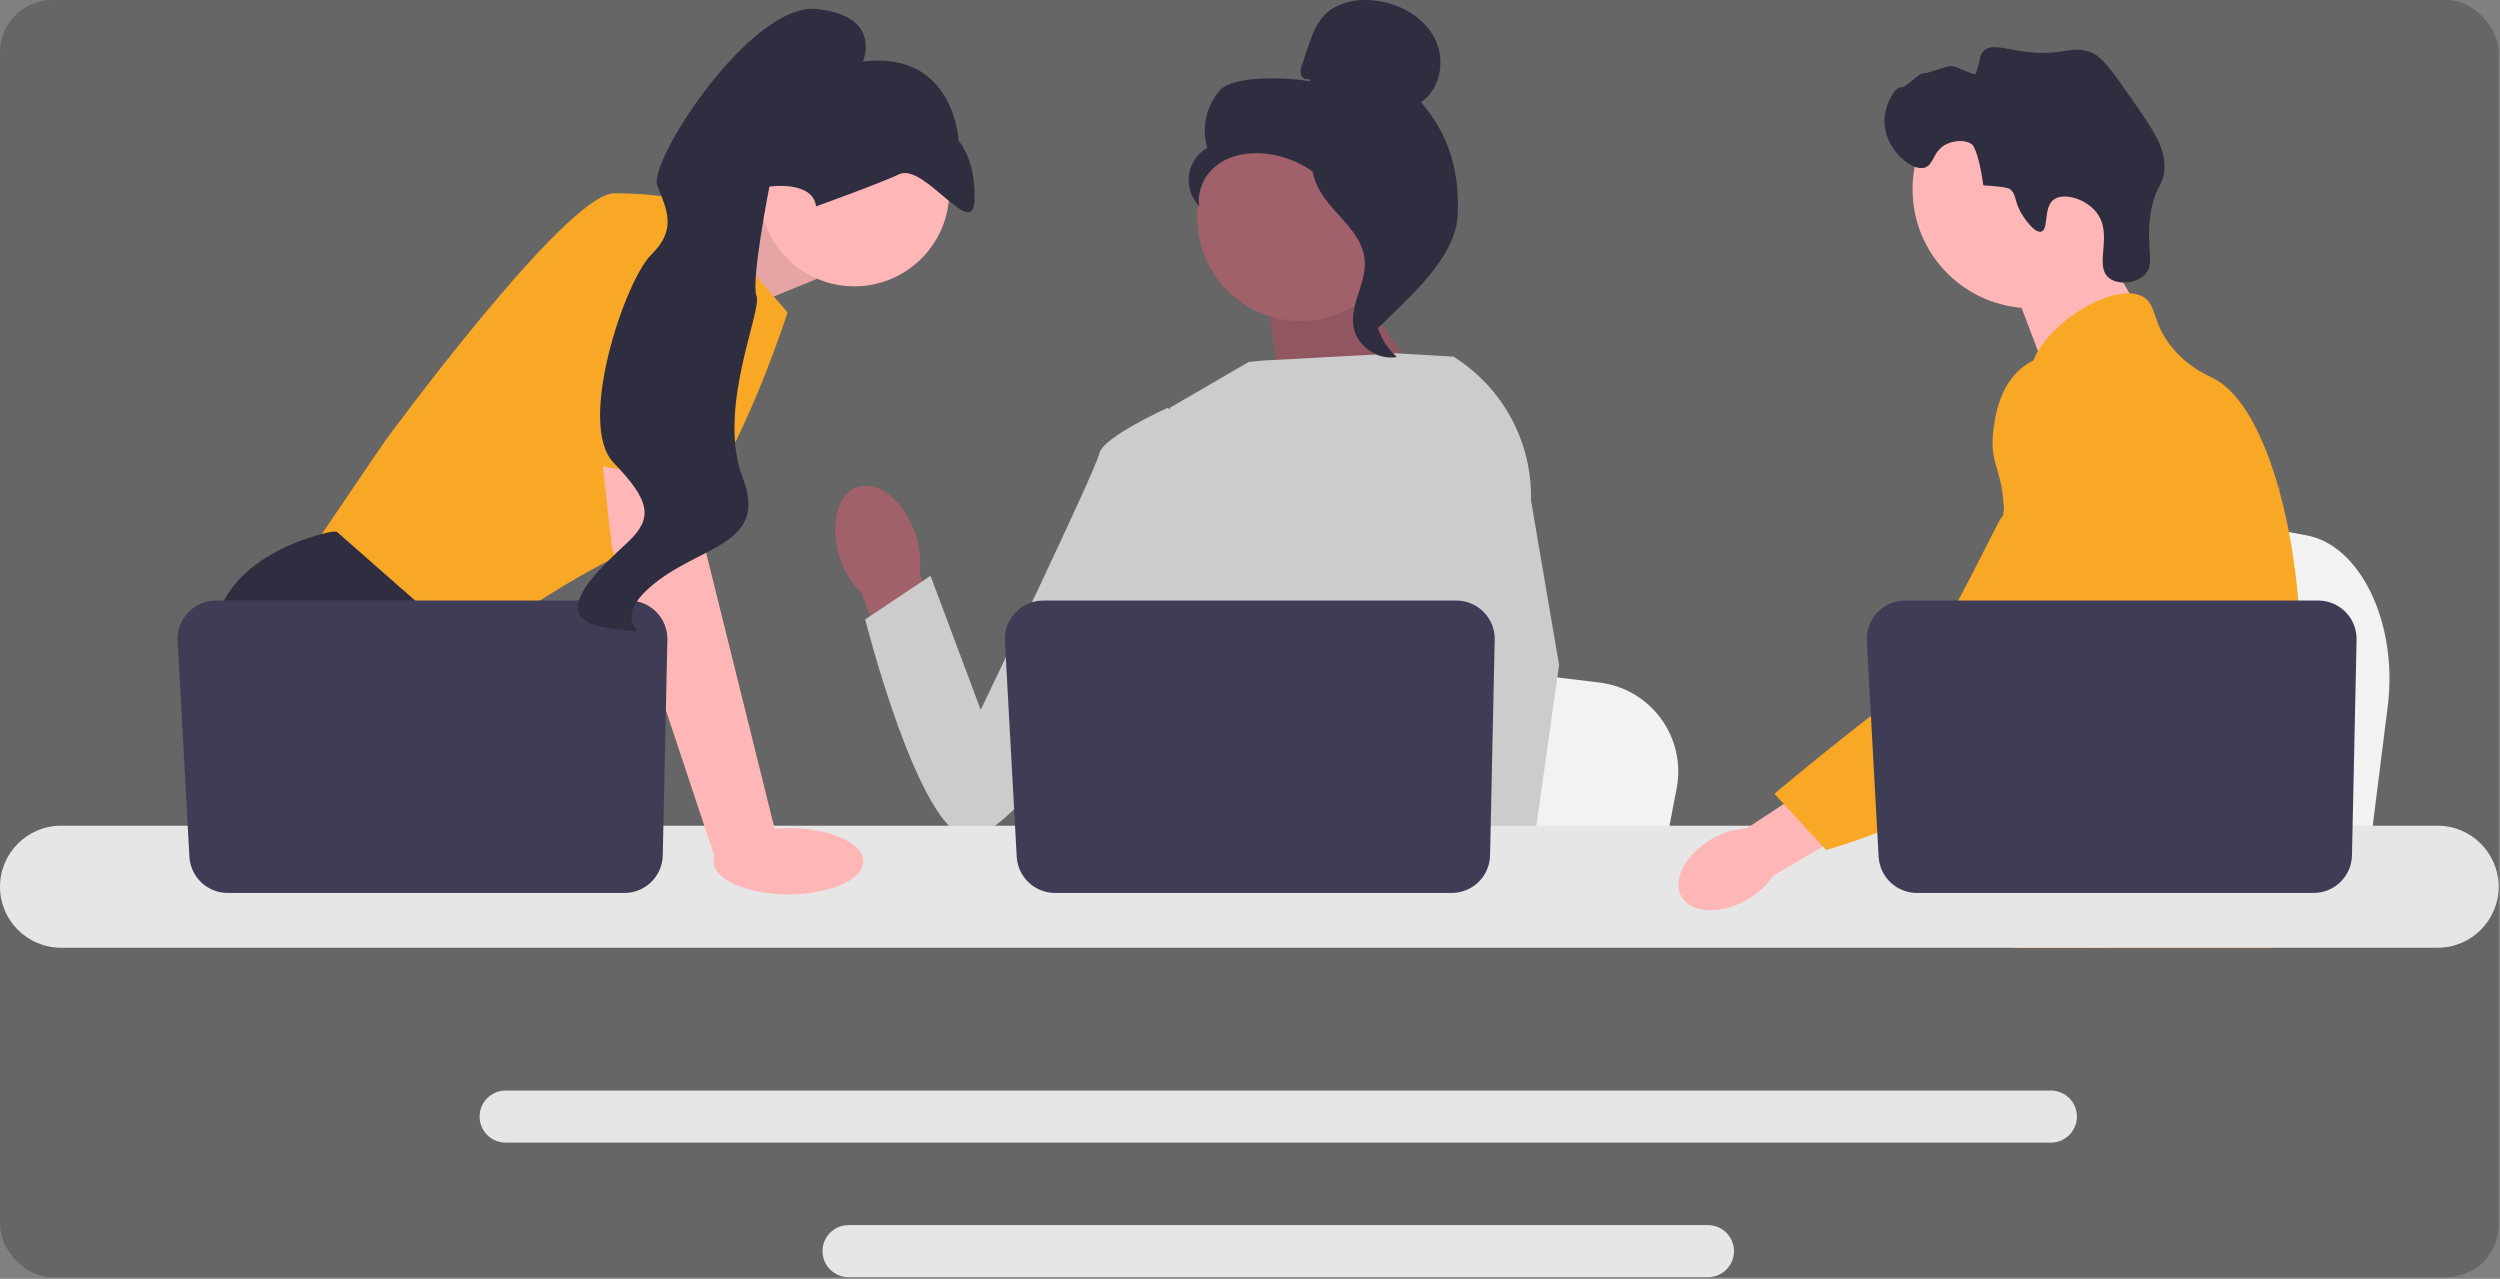 <svg  viewBox="0 0 477 244" fill="none" xmlns="http://www.w3.org/2000/svg">
<rect x="0" y="0" width="477" height="244" fill="#808080" stroke="none"/>
<g clip-path="url(#clip0_450_6629)">
<rect width="476.746" height="243.687" rx="10" fill="black" fill-opacity="0.2"/>
<path d="M455.584 134.724L454.091 146.616L450.384 176.153H375.924C376.505 169.533 377.3 160.004 378.149 149.717C378.233 148.69 378.321 147.656 378.405 146.616C380.534 120.758 382.864 91.497 382.864 91.497L392.653 93.32L411.646 96.852L419.385 98.29L440.11 102.149C450.443 104.069 457.55 119.031 455.584 134.724Z" fill="#F2F2F2"/>
<path d="M399.261 43.647L408.417 59.67L390.818 72.143L383.311 52.447L399.261 43.647Z" fill="#FFB6B6"/>
<path d="M387.604 58.806C400.132 58.806 410.288 48.65 410.288 36.121C410.288 23.593 400.132 13.437 387.604 13.437C375.076 13.437 364.92 23.593 364.92 36.121C364.92 48.65 375.076 58.806 387.604 58.806Z" fill="#FFB6B6"/>
<path d="M385.976 41.193C384.175 38.451 384.882 37.018 383.374 36.01C383.374 36.01 382.767 35.605 378.424 35.374C377.452 28.375 376.238 27.527 376.238 27.527C374.839 26.549 372.763 26.866 371.471 27.465C368.74 28.73 369.056 31.463 367.217 31.986C364.677 32.708 360.054 28.636 359.599 23.973C359.227 20.17 361.677 16.476 362.649 16.671C363.613 16.865 365.92 13.919 367.166 13.965C368.017 13.996 371.493 12.485 372.428 12.603C373.449 12.732 376.816 14.489 376.956 14.088C377.931 11.298 377.645 10.524 378.472 9.726C379.938 8.312 382.336 9.297 386.098 9.826C393.839 10.913 395.19 8.361 399.157 10.091C401.161 10.965 402.838 13.322 406.11 18C410.685 24.542 412.973 27.813 412.988 31.628C413.003 35.52 411.119 35.273 410.291 41.033C409.37 47.445 411.327 50.377 409.189 52.46C407.536 54.07 404.177 54.452 402.412 53.039C399.39 50.62 403.344 44.782 400 40.517C397.948 37.899 393.819 36.734 391.928 38.029C389.79 39.492 390.968 43.787 389.464 44.194C388.177 44.543 386.29 41.67 385.976 41.193Z" fill="#2F2E41"/>
<path d="M438.817 130.536C438.184 141.354 435.671 144.77 434.791 157.546C434.599 160.351 434.483 163.607 434.483 167.49C434.483 168.48 434.489 169.437 434.489 170.372C434.489 172.363 434.45 174.244 434.219 176.153C434.043 177.676 433.741 179.211 433.24 180.828H384.384C384.378 180.817 384.378 180.806 384.372 180.795C384.087 179.552 383.905 178.364 383.768 177.225C383.724 176.862 383.685 176.505 383.652 176.153C383.608 175.74 383.569 175.333 383.531 174.932C383.383 173.331 383.234 171.819 382.882 170.372C382.409 168.376 381.551 166.495 379.791 164.68C379.071 163.937 378.35 163.36 377.646 162.854C377.509 162.76 377.377 162.667 377.239 162.573C375.292 161.237 373.45 160.274 371.855 157.546C371.827 157.508 371.805 157.464 371.783 157.425C371.508 156.947 370.793 155.693 370.276 154.021C369.731 152.283 369.402 150.099 369.996 147.866C371.409 142.575 376.645 142.047 380.924 136.701C381.386 136.124 381.843 135.486 382.277 134.776C384.213 131.63 384.736 128.858 385.352 125.564C385.45 125.03 385.538 124.502 385.61 123.991C385.665 123.606 385.715 123.226 385.753 122.852C386.094 119.712 385.929 117.006 385.528 114.586C384.219 106.66 380.358 101.754 383.086 94.643C383.944 92.41 385.159 90.732 386.386 89.297C388.981 86.255 391.649 84.281 391.187 80.354C390.719 76.394 387.716 75.849 387.381 72.39C387.211 70.641 387.783 68.798 388.855 66.989V66.983C392.287 61.159 400.856 55.796 406.301 55.967C407.308 55.994 408.199 56.22 408.941 56.654C411.631 58.238 410.509 61.698 414.628 66.549C417.691 70.151 421.156 71.592 422.471 72.274C427.68 74.991 431.915 83.005 434.791 93.251C434.813 93.328 434.835 93.405 434.857 93.488C436.634 99.906 437.888 107.194 438.509 114.586C438.773 117.715 438.927 120.861 438.96 123.974C438.988 126.46 438.933 128.616 438.817 130.536Z" fill="#F9A826"/>
<path d="M402.23 167.6L401.235 170.372L400.608 172.11L399.156 176.153L397.473 180.828H386.654L388.469 176.153L389.311 173.975L390.708 170.372L393.051 164.322L402.23 167.6Z" fill="#FFB6B6"/>
<path d="M434.961 92.305C434.933 92.663 434.895 93.059 434.856 93.488C434.427 97.855 433.415 105.67 431.936 114.586C431.155 119.288 430.242 124.299 429.213 129.276C427.002 140.017 424.252 150.594 421.145 157.546C420.589 158.8 420.017 159.933 419.434 160.934C418.989 161.699 418.521 162.452 418.032 163.195C416.448 165.631 414.671 167.941 412.829 170.097C412.757 170.191 412.675 170.279 412.592 170.372C412.295 170.724 411.987 171.071 411.679 171.417C410.172 173.117 408.632 174.701 407.142 176.153C405.327 177.924 403.578 179.491 402.01 180.828H384.443L384.372 180.795L381.842 179.673C381.842 179.673 382.562 178.826 383.767 177.225C384.014 176.901 384.278 176.543 384.564 176.153C384.916 175.674 385.296 175.146 385.703 174.574C386.55 173.375 387.512 171.967 388.546 170.372C390.548 167.287 392.831 163.492 395.135 159.097C395.4 158.586 395.669 158.069 395.938 157.546C395.944 157.53 395.955 157.513 395.96 157.497C396.417 156.606 396.868 155.687 397.319 154.752C401.141 146.799 402.236 140.199 402.55 138.06C402.989 135.035 403.6 130.805 403.435 126.152C403.325 123.083 402.879 119.838 401.818 116.615V116.61C401.598 115.933 401.35 115.257 401.07 114.586C400.569 113.381 399.975 112.193 399.271 111.022C396.164 105.863 393.639 105.648 391.632 100.027C391.038 98.361 389.69 94.599 390.103 90.628V90.622C390.152 90.133 390.235 89.638 390.345 89.142V89.137C390.372 89 390.411 88.857 390.45 88.719C390.763 87.504 391.28 86.299 392.066 85.155C393.601 82.933 395.696 81.613 397.572 80.827L397.577 80.821C399.744 79.919 401.614 79.727 401.977 79.694C410.013 78.979 416.244 85.733 419.649 89.423C420.963 90.847 422.168 92.041 423.268 93.014C431.831 100.66 434.18 95.775 434.79 93.251C434.883 92.861 434.933 92.525 434.961 92.305Z" fill="#F9A826"/>
<path d="M434.988 92.019C434.988 92.047 434.983 92.14 434.961 92.294C434.972 92.212 434.978 92.129 434.983 92.052C434.983 92.036 434.983 92.025 434.988 92.019Z" fill="#F9A826"/>
<path d="M391.307 208.075H96.48C93.741 208.075 91.508 210.302 91.508 213.041C91.508 215.786 93.741 218.013 96.48 218.013H391.307C394.046 218.013 396.274 215.786 396.274 213.041C396.274 210.302 394.046 208.075 391.307 208.075Z" fill="#E6E6E6"/>
<path d="M325.879 233.749H161.902C159.163 233.749 156.936 235.976 156.936 238.715C156.936 241.454 159.163 243.687 161.902 243.687H325.879C328.618 243.687 330.851 241.454 330.851 238.715C330.851 235.976 328.618 233.749 325.879 233.749Z" fill="#E6E6E6"/>
<path d="M129.287 44.701L147.868 36.881L155.838 53.219L136.312 61.189L129.287 44.701Z" fill="#FFB6B6"/>
<path opacity="0.1" d="M129.287 44.701L147.868 36.881L155.838 53.219L136.312 61.189L129.287 44.701Z" fill="black"/>
<path d="M131.929 38.475L150.26 59.595C150.26 59.595 137.508 99.842 124.756 103.429C112.005 107.015 88.494 124.549 88.494 124.549L59.006 105.421L73.351 84.301C73.351 84.301 108.02 36.881 117.185 36.881C126.35 36.881 131.929 38.475 131.929 38.475Z" fill="#F9A826"/>
<path d="M107.163 176.153H64.493L61.795 172.547L50.781 157.822L48.247 154.435C48.247 154.435 38.683 136.902 40.675 120.962C42.668 105.023 63.389 101.436 63.389 101.436H64.242L89.61 123.728L88.096 144.473L96.129 157.822L107.163 176.153Z" fill="#2F2E41"/>
<path d="M73.231 176.153H61.795V159.217L73.231 176.153Z" fill="#2F2E41"/>
<path d="M319.903 150.442L318.481 157.822L314.95 176.153H244.023C244.577 172.044 245.334 166.131 246.143 159.747C246.223 159.11 246.307 158.468 246.386 157.822C248.415 141.775 250.634 123.616 250.634 123.616L259.959 124.748L278.05 126.94L285.422 127.832L305.163 130.227C315.006 131.419 321.776 140.703 319.903 150.442Z" fill="#F2F2F2"/>
<path d="M420.279 176.153H381.809C382.394 175.464 382.725 175.065 382.725 175.065L394.257 173.16L418.019 169.239C418.019 169.239 419.103 172.041 420.279 176.153Z" fill="#2F2E41"/>
<path d="M257.101 52.671L273.831 76.331L244.648 77.203L241.516 54.968L257.101 52.671Z" fill="#A0616A"/>
<path opacity="0.1" d="M257.101 52.671L273.831 76.331L244.648 77.203L241.516 54.968L257.101 52.671Z" fill="black"/>
<path d="M174.593 101.693C172.447 95.501 167.512 91.589 163.571 92.955C159.63 94.322 158.177 100.449 160.325 106.644C161.149 109.13 162.557 111.383 164.43 113.213L173.857 139.336L186.021 134.651L175.437 109.396C175.775 106.798 175.486 104.157 174.593 101.693Z" fill="#A0616A"/>
<path d="M287.841 89.637L287.818 113.75L285.575 122.656L280.96 140.974L277.601 157.822L275.098 170.375L274.206 174.858C273.532 175.308 272.863 175.738 272.193 176.153H213.907C210.595 174.164 208.742 172.618 208.742 172.618C208.742 172.618 209.659 171.758 210.707 170.375C212.476 168.04 214.616 164.214 213.305 160.56C213.03 159.795 212.958 158.862 213.042 157.822C213.576 150.96 220.773 139.356 220.773 139.356L219.282 122.134L218.629 114.587L223.236 77.786L238.255 69.055L240.848 68.804L266.443 67.421L277.022 68.031L277.504 68.163L287.841 89.637Z" fill="#CCCCCC"/>
<path d="M288.978 176.153H276.226L275.664 170.375L275.652 170.259L279.263 170.012L288.655 169.371L288.818 172.829L288.946 175.483L288.978 176.153Z" fill="#FFB6B6"/>
<path d="M292.116 95.467L297.473 126.896L293.101 157.822L292.42 162.636L291.217 171.136L290.846 173.75L290.858 174.033L290.95 176.153H275.807L275.249 170.375L275.201 169.857L274.062 158.022L274.042 157.822L271.623 132.726L276.365 114.586L276.716 113.252V113.248L278.779 82.189L277.181 68.075L277.165 67.944C277.197 67.963 277.225 67.983 277.257 68.003C277.34 68.055 277.424 68.107 277.504 68.163C286.812 74.068 292.359 84.429 292.116 95.467Z" fill="#CCCCCC"/>
<path d="M228.66 83.808L222.837 77.785C222.837 77.785 210.371 83.405 209.75 86.523C209.129 89.641 187.12 135.432 187.12 135.432L177.544 109.858L165.08 118.179C165.08 118.179 175.081 157.885 184.434 159.749C193.788 161.613 225.135 112.754 225.135 112.754L228.66 83.808Z" fill="#CCCCCC"/>
<path d="M465.102 157.546H11.638C5.22 157.546 0 162.771 0 169.19C0 175.608 5.22 180.828 11.638 180.828H465.102C471.52 180.828 476.745 175.608 476.745 169.19C476.745 162.771 471.52 157.546 465.102 157.546Z" fill="#E6E6E6"/>
<path d="M285.186 122.067L284.305 163.208C284.219 167.191 280.966 170.375 276.983 170.375H201.301C197.412 170.375 194.201 167.335 193.989 163.451L191.74 122.31C191.51 118.114 194.85 114.587 199.052 114.587H277.864C281.97 114.587 285.274 117.962 285.186 122.067Z" fill="#3F3D56"/>
<path d="M163.011 54.632C173.012 54.632 181.118 46.525 181.118 36.525C181.118 26.525 173.012 18.418 163.011 18.418C153.011 18.418 144.904 26.525 144.904 36.525C144.904 46.525 153.011 54.632 163.011 54.632Z" fill="#FFB6B6"/>
<path d="M132.726 83.903L134.718 105.421L148.267 160.014L136.562 164.117L116.786 104.624L114.055 80.715L132.726 83.903Z" fill="#FFB6B6"/>
<path d="M127.337 122.067L126.455 163.208C126.37 167.191 123.117 170.375 119.133 170.375H43.452C39.562 170.375 36.352 167.335 36.139 163.451L33.89 122.31C33.661 118.114 37.001 114.587 41.203 114.587H120.015C124.121 114.587 127.424 117.962 127.337 122.067Z" fill="#3F3D56"/>
<path d="M150.425 170.653C158.323 170.653 164.725 167.821 164.725 164.328C164.725 160.835 158.323 158.003 150.425 158.003C142.527 158.003 136.125 160.835 136.125 164.328C136.125 167.821 142.527 170.653 150.425 170.653Z" fill="#FFB6B6"/>
<path d="M104.633 87.193L112.802 43.656C112.802 43.656 135.516 40.468 136.313 48.039C137.11 55.61 135.743 92.612 135.743 92.612L104.633 87.193Z" fill="#F9A826"/>
<path d="M155.702 39.372C155.702 39.372 166.903 35.375 171.628 33.224C176.353 31.073 185.739 46.075 185.948 38.152C186.157 30.229 182.913 26.906 182.913 26.906C182.913 26.906 182.104 9.573 164.641 11.74C164.641 11.74 168.482 3.068 155.873 1.727C143.265 0.386 123.649 30.833 125.406 35.384C127.163 39.934 129.268 43.696 124.284 48.561C119.3 53.426 109.968 80.884 117.068 88.273C124.169 95.661 124.635 98.868 119.77 103.464C114.905 108.061 103.405 118.056 115.839 119.791C128.273 121.526 114.701 120.23 123.971 112.077C133.241 103.923 146.767 104.256 141.717 91.174C136.666 78.092 145.441 59.346 144.343 56.502C143.245 53.658 146.803 35.599 146.803 35.599C146.803 35.599 155.083 34.383 155.702 39.372Z" fill="#2F2E41"/>
<path d="M248.152 61.235C259.038 61.235 267.863 52.41 267.863 41.524C267.863 30.638 259.038 21.814 248.152 21.814C237.266 21.814 228.441 30.638 228.441 41.524C228.441 52.41 237.266 61.235 248.152 61.235Z" fill="#A0616A"/>
<path d="M249.726 15.025C249.156 15.357 248.392 14.854 248.209 14.219C248.026 13.585 248.239 12.911 248.451 12.285L249.514 9.135C250.268 6.901 251.069 4.589 252.702 2.889C255.168 0.322 259.086 -0.331 262.614 0.142C267.143 0.75 271.613 3.203 273.719 7.259C275.825 11.315 274.928 16.974 271.123 19.505C276.547 25.722 278.437 32.65 278.139 40.895C277.84 49.14 268.855 56.728 262.996 62.537C261.687 61.743 260.498 58.026 261.217 56.676C261.937 55.325 260.906 53.761 261.797 52.517C262.688 51.273 263.434 53.254 262.533 52.017C261.964 51.236 264.183 49.441 263.338 48.974C259.251 46.715 257.891 41.62 255.324 37.718C252.228 33.012 246.928 29.826 241.32 29.297C238.23 29.006 234.967 29.533 232.435 31.327C229.903 33.12 228.263 36.325 228.85 39.373C227.33 37.828 226.573 35.565 226.858 33.417C227.144 31.268 228.466 29.282 230.337 28.189C229.199 24.426 230.174 20.097 232.815 17.186C235.456 14.274 246.169 14.77 250.025 15.536L249.726 15.025Z" fill="#2F2E41"/>
<path d="M250.326 29.411C255.433 29.962 259.12 34.386 262.234 38.471C264.028 40.826 265.908 43.426 265.863 46.386C265.817 49.379 263.816 51.946 262.86 54.782C261.297 59.418 262.82 64.933 266.541 68.11C262.865 68.808 258.89 66.051 258.255 62.363C257.516 58.07 260.771 53.926 260.385 49.587C260.046 45.764 257.033 42.821 254.472 39.963C251.911 37.104 249.505 33.311 250.684 29.659L250.326 29.411Z" fill="#2F2E41"/>
<path d="M326.669 160.038C321.611 162.915 318.995 167.857 320.827 171.075C322.658 174.294 328.243 174.57 333.302 171.692C335.339 170.57 337.078 168.976 338.372 167.044L359.65 154.583L353.59 144.723L333.257 158.054C330.934 158.179 328.675 158.86 326.669 160.038Z" fill="#FFB6B6"/>
<path d="M398.713 68.662C398.077 68.41 392.497 66.298 387.404 69.087C381.553 72.292 380.649 79.607 380.332 82.172C379.6 88.099 381.757 89.428 382.212 95.428C383.064 106.653 385.311 93.847 381.723 98.971C380.481 100.745 367.799 128.23 360.804 133.614C347.201 144.084 338.562 151.458 338.562 151.458L348.424 162.171C348.424 162.171 364.008 158.018 377.781 149.075C391.91 139.901 398.974 135.314 404.439 126.341C404.91 125.568 416.171 106.444 410.123 85.297C408.744 80.474 406.216 71.636 398.713 68.662Z" fill="#F9A826"/>
<path d="M449.637 122.067L448.756 163.208C448.67 167.191 445.417 170.375 441.434 170.375H365.752C361.863 170.375 358.652 167.335 358.44 163.451L356.191 122.31C355.961 118.114 359.302 114.587 363.503 114.587H442.316C446.422 114.587 449.725 117.962 449.637 122.067Z" fill="#3F3D56"/>
</g>
<defs>
<clipPath id="clip0_450_6629">
<rect width="476.746" height="243.687" rx="10" fill="white"/>
</clipPath>
</defs>
</svg>
